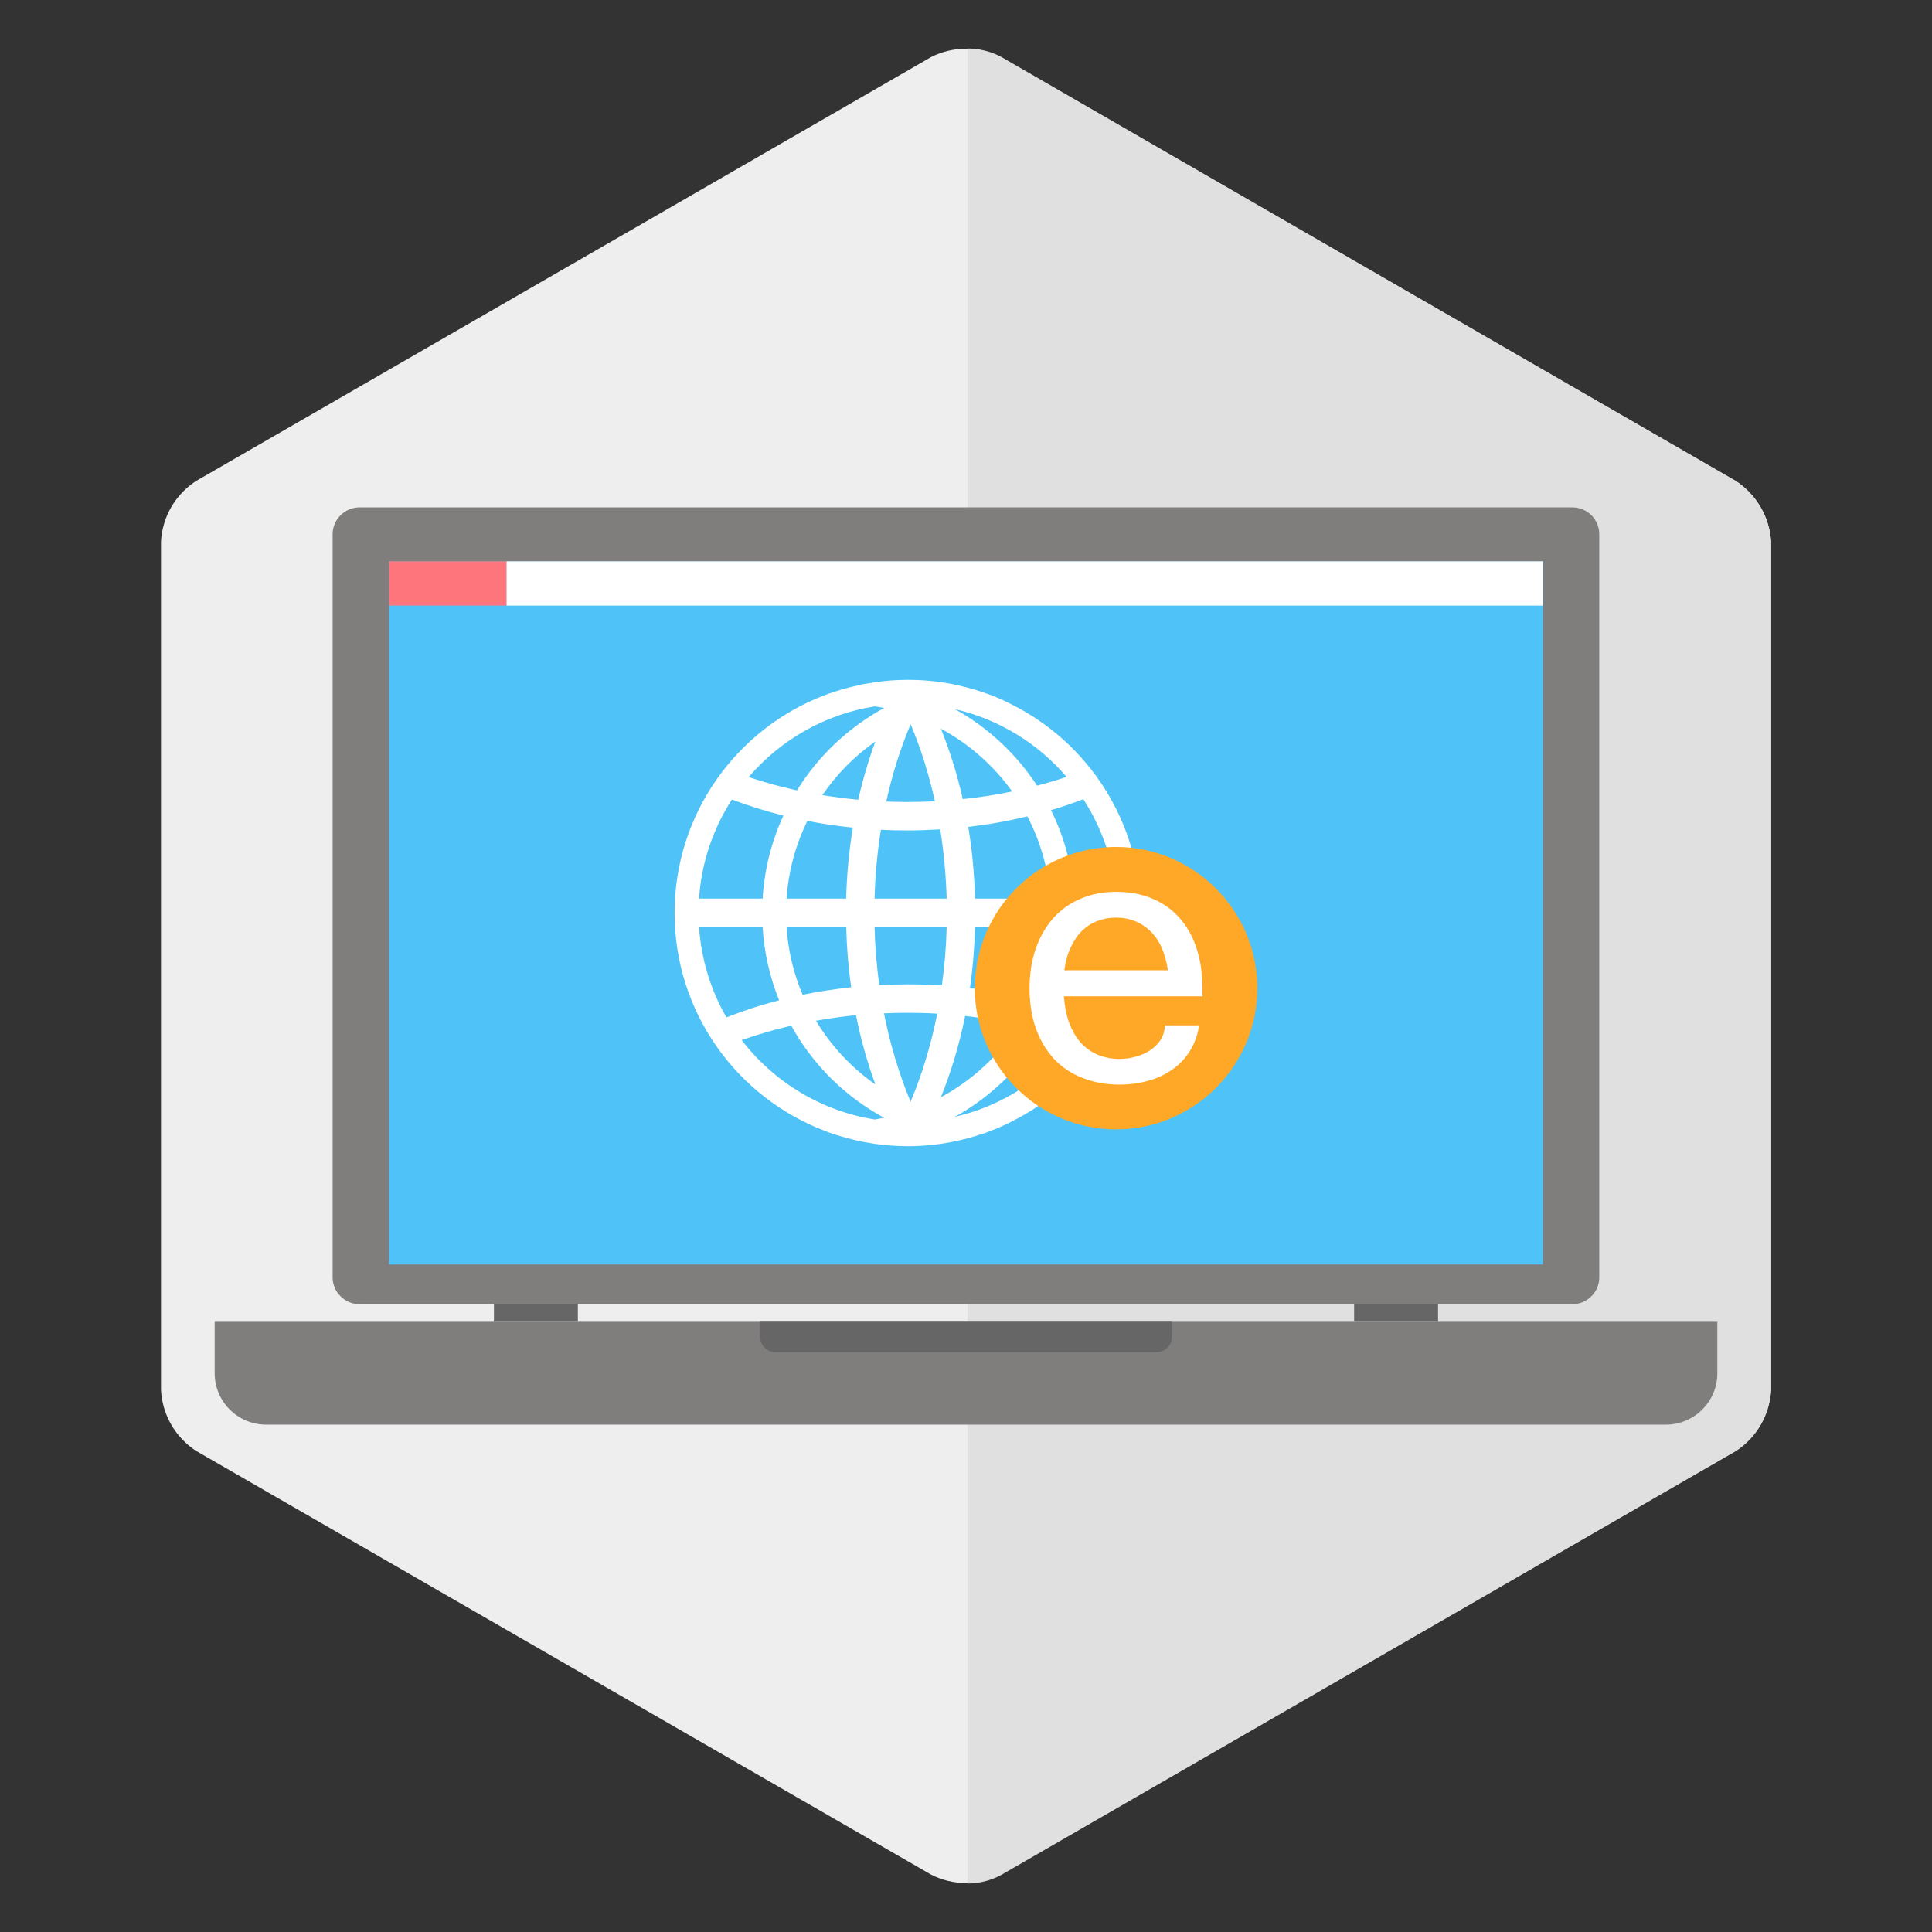 <?xml version="1.0" encoding="utf-8"?>
<!-- Generator: Adobe Illustrator 16.0.0, SVG Export Plug-In . SVG Version: 6.00 Build 0)  -->
<!DOCTYPE svg PUBLIC "-//W3C//DTD SVG 1.1//EN" "http://www.w3.org/Graphics/SVG/1.1/DTD/svg11.dtd">
<svg version="1.1" id="Layer_1" xmlns="http://www.w3.org/2000/svg" xmlns:xlink="http://www.w3.org/1999/xlink" x="0px" y="0px"
	 width="18px" height="18px" viewBox="-1 -1 18 18" enable-background="new -1 -1 18 18" xml:space="preserve">
<rect x="-1" y="-1" width="18" height="18" fill="#333333" stroke="none"/>
<g>
	<g>
		<path fill="#EEEEEE" d="M0.5,4.046c0.012-0.229,0.133-0.438,0.324-0.563l6.85-3.951c0.205-0.104,0.447-0.104,0.65,0l6.85,3.951
			c0.191,0.125,0.313,0.334,0.326,0.563v7.904c-0.014,0.23-0.135,0.439-0.326,0.566l-6.85,3.949c-0.203,0.105-0.445,0.105-0.65,0
			l-6.85-3.949C0.633,12.39,0.512,12.181,0.5,11.95V4.046z"/>
		<path fill="#E0E0E0" d="M15.172,3.481L8.324-0.472C8.229-0.521,8.123-0.548,8.014-0.548v17.096c0.109,0,0.215-0.027,0.311-0.078
			l6.848-3.951c0.193-0.125,0.314-0.334,0.328-0.564v-7.91C15.484,3.815,15.363,3.606,15.172,3.481z"/>
	</g>
	<path fill="#807D7D" d="M2.35,3.727h11.3c0.137,0,0.25,0.112,0.25,0.25v6.924c0,0.137-0.113,0.25-0.25,0.25H2.35
		c-0.138,0-0.251-0.113-0.251-0.25V3.977C2.099,3.839,2.212,3.727,2.35,3.727z"/>
	<path fill="#4FC3F7" d="M2.625,4.23h10.75v6.551H2.625V4.23z"/>
	<path fill="#807D7D" d="M1,11.315h14v0.479c0,0.265-0.216,0.479-0.479,0.479H1.479C1.216,12.273,1,12.059,1,11.794V11.315z"/>
	<path fill="#666666" d="M6.082,11.315h3.836v0.141c0,0.077-0.063,0.142-0.141,0.142H6.223c-0.077,0-0.141-0.064-0.141-0.142V11.315
		z"/>
	<path fill="#FF757C" d="M2.625,4.23H3.72v0.412H2.625V4.23z"/>
	<path fill="#FFFFFF" d="M13.375,4.23H3.72v0.412h9.655V4.23z"/>
	<path fill="#666666" d="M3.602,11.15h0.782v0.165H3.602V11.15z M11.616,11.15L11.616,11.15h0.782v0.165h-0.782V11.15z"/>
	<path fill="#FFFFFF" d="M7.457,5.334c0.139,0,0.275,0.013,0.408,0.038l0.009,0.002C7.888,5.377,7.902,5.38,7.917,5.383L7.92,5.384
		L7.93,5.386c0.012,0.003,0.024,0.005,0.037,0.009l0.009,0.002C7.991,5.4,8.006,5.404,8.021,5.408L8.03,5.411
		c0.016,0.004,0.03,0.009,0.045,0.013l0.009,0.002C8.096,5.43,8.107,5.434,8.12,5.438L8.129,5.44l0.008,0.003
		c0.012,0.003,0.024,0.007,0.036,0.012l0.009,0.003l0.002,0.001c0.014,0.005,0.028,0.01,0.042,0.015l0,0l0.009,0.003h0
		c0.013,0.005,0.025,0.01,0.039,0.015l0.004,0.002l0.008,0.004c0.011,0.004,0.023,0.009,0.034,0.014l0.001,0l0.008,0.004L8.336,5.52
		c0.011,0.004,0.021,0.009,0.032,0.015l0.001,0L8.378,5.54c0.014,0.006,0.028,0.013,0.041,0.02l0,0l0.008,0.004
		c0.711,0.356,1.2,1.092,1.2,1.942c0,0.851-0.488,1.587-1.2,1.942L8.42,9.452h0C8.406,9.46,8.392,9.467,8.378,9.472L8.37,9.477
		L8.368,9.478C8.357,9.482,8.347,9.486,8.336,9.492L8.328,9.496L8.32,9.499H8.319c-0.011,0.006-0.022,0.01-0.034,0.015L8.277,9.518
		L8.273,9.52C8.26,9.524,8.248,9.529,8.234,9.533l0,0.001L8.225,9.537l0,0C8.211,9.543,8.198,9.548,8.184,9.554H8.182L8.173,9.558
		C8.161,9.561,8.149,9.564,8.137,9.569L8.129,9.571L8.12,9.574C8.107,9.579,8.096,9.582,8.084,9.586L8.075,9.588
		C8.06,9.593,8.045,9.597,8.03,9.601L8.021,9.604c-0.015,0.003-0.03,0.007-0.045,0.011L7.966,9.617
		C7.954,9.62,7.942,9.623,7.93,9.626L7.92,9.628L7.917,9.63C7.902,9.631,7.888,9.635,7.874,9.638L7.865,9.64
		C7.732,9.665,7.596,9.679,7.457,9.679c-0.104,0-0.207-0.009-0.307-0.022l0,0h0C7.116,9.651,7.083,9.646,7.05,9.64L7.038,9.637
		C7.026,9.635,7.014,9.632,7.001,9.63L6.989,9.627H6.988C6.903,9.607,6.82,9.584,6.74,9.557L6.738,9.556L6.727,9.552
		C6.714,9.547,6.703,9.543,6.691,9.539L6.68,9.534C5.865,9.222,5.285,8.432,5.285,7.506c0-0.926,0.58-1.716,1.395-2.028l0.011-0.004
		c0.011-0.004,0.023-0.009,0.035-0.013l0.012-0.004l0.001,0c0.081-0.028,0.164-0.052,0.249-0.07l0.001,0l0.012-0.002
		C7.014,5.38,7.026,5.377,7.038,5.375L7.05,5.373c0.033-0.006,0.066-0.011,0.099-0.016h0l0,0C7.25,5.342,7.353,5.334,7.457,5.334
		L7.457,5.334z M7.156,5.908L7.156,5.908c-0.193,0.135-0.361,0.305-0.494,0.5c0.109,0.018,0.221,0.032,0.334,0.043
		C7.039,6.262,7.092,6.08,7.156,5.908z M6.425,6.364L6.425,6.364c0.198-0.321,0.479-0.586,0.812-0.768
		C7.208,5.59,7.179,5.585,7.15,5.581C6.682,5.655,6.269,5.896,5.975,6.24C6.119,6.288,6.27,6.33,6.425,6.364L6.425,6.364z
		 M5.819,6.449L5.819,6.449C5.646,6.718,5.535,7.033,5.513,7.372h0.592c0.017-0.275,0.084-0.536,0.194-0.773
		C6.132,6.557,5.972,6.507,5.819,6.449z M6.522,6.648L6.522,6.648C6.414,6.869,6.346,7.113,6.328,7.372h0.555
		C6.89,7.145,6.91,6.924,6.946,6.711C6.801,6.696,6.659,6.675,6.522,6.648L6.522,6.648z M6.884,7.639L6.884,7.639H6.328
		c0.015,0.222,0.067,0.434,0.15,0.629c0.146-0.03,0.297-0.053,0.452-0.07C6.904,8.017,6.889,7.831,6.884,7.639z M6.259,8.32
		L6.259,8.32C6.173,8.107,6.12,7.878,6.105,7.639H5.513c0.021,0.304,0.111,0.59,0.255,0.84C5.924,8.417,6.088,8.363,6.259,8.32
		L6.259,8.32L6.259,8.32z M5.91,8.69L5.91,8.69c0.297,0.388,0.737,0.66,1.24,0.74C7.179,9.425,7.208,9.42,7.237,9.414
		C6.873,9.217,6.572,8.919,6.372,8.556C6.212,8.593,6.057,8.639,5.91,8.69z M6.602,8.51L6.602,8.51
		c0.141,0.234,0.33,0.437,0.554,0.594C7.081,8.9,7.02,8.685,6.975,8.458C6.848,8.471,6.724,8.488,6.602,8.51z M7.766,9.223
		L7.766,9.223C8.062,9.063,8.312,8.83,8.49,8.547C8.33,8.512,8.163,8.485,7.992,8.465C7.938,8.734,7.861,8.987,7.766,9.223
		L7.766,9.223z M8.717,8.604L8.717,8.604c-0.196,0.335-0.48,0.612-0.82,0.801c0.447-0.103,0.834-0.359,1.105-0.712
		C8.91,8.66,8.814,8.63,8.717,8.604z M9.144,8.481L9.144,8.481c0.146-0.25,0.236-0.536,0.258-0.842H9.011
		c-0.016,0.26-0.077,0.507-0.177,0.734C8.94,8.406,9.044,8.442,9.144,8.481z M8.617,8.313L8.617,8.313
		c0.096-0.208,0.154-0.435,0.17-0.673H8.084C8.079,7.833,8.063,8.022,8.037,8.206C8.237,8.229,8.431,8.266,8.617,8.313L8.617,8.313z
		 M8.084,7.372L8.084,7.372h0.703C8.769,7.098,8.692,6.838,8.572,6.606C8.395,6.649,8.211,6.682,8.021,6.704
		C8.057,6.919,8.078,7.142,8.084,7.372L8.084,7.372z M8.792,6.548L8.792,6.548c0.124,0.251,0.201,0.53,0.219,0.824h0.391
		c-0.023-0.34-0.134-0.656-0.309-0.926C8.996,6.483,8.896,6.518,8.792,6.548L8.792,6.548L8.792,6.548z M8.937,6.238L8.937,6.238
		c-0.266-0.311-0.628-0.536-1.04-0.631c0.309,0.172,0.572,0.417,0.765,0.713C8.756,6.295,8.849,6.268,8.937,6.238z M8.43,6.374
		L8.43,6.374C8.257,6.132,8.029,5.931,7.766,5.789C7.849,5.994,7.918,6.213,7.97,6.445C8.127,6.429,8.281,6.405,8.43,6.374
		L8.43,6.374z M7.257,6.468L7.257,6.468c0.064,0.002,0.129,0.004,0.195,0.004c0.087,0,0.173-0.002,0.258-0.007
		C7.654,6.211,7.578,5.97,7.484,5.747C7.39,5.971,7.313,6.213,7.257,6.468z M7.76,6.727L7.76,6.727
		c-0.101,0.006-0.204,0.01-0.308,0.01c-0.083,0-0.164-0.002-0.245-0.006C7.174,6.938,7.154,7.152,7.148,7.372H7.82
		C7.813,7.151,7.793,6.935,7.76,6.727L7.76,6.727z M7.148,7.639L7.148,7.639c0.005,0.184,0.02,0.364,0.044,0.539
		c0.086-0.004,0.172-0.007,0.26-0.007c0.109,0,0.217,0.003,0.323,0.01C7.8,8.006,7.815,7.825,7.82,7.639H7.148z M7.236,8.441
		L7.236,8.441c0.058,0.293,0.142,0.57,0.248,0.824c0.106-0.254,0.19-0.528,0.248-0.821C7.639,8.438,7.546,8.436,7.452,8.436
		C7.38,8.436,7.307,8.438,7.236,8.441z"/>
	<path fill="#FFA726" d="M9.398,9.522c0.725,0,1.316-0.59,1.316-1.315c0-0.725-0.592-1.316-1.316-1.316
		c-0.726,0-1.316,0.591-1.316,1.316C8.083,8.933,8.673,9.522,9.398,9.522z"/>
	<path fill="#FFFFFF" d="M9.431,9.105c-0.124,0-0.238-0.02-0.341-0.061C8.987,9.006,8.898,8.947,8.824,8.87
		c-0.072-0.078-0.13-0.172-0.171-0.282c-0.04-0.112-0.061-0.238-0.061-0.38c0-0.14,0.021-0.266,0.06-0.375
		c0.039-0.111,0.095-0.206,0.165-0.283s0.155-0.137,0.255-0.178C9.171,7.329,9.28,7.309,9.398,7.309c0.122,0,0.234,0.02,0.333,0.061
		c0.1,0.041,0.184,0.1,0.254,0.177c0.07,0.078,0.124,0.171,0.161,0.282c0.038,0.112,0.057,0.238,0.057,0.379v0.074H8.912
		C8.92,8.38,8.937,8.467,8.965,8.539c0.028,0.073,0.066,0.134,0.111,0.183c0.046,0.048,0.1,0.084,0.159,0.108
		c0.06,0.023,0.125,0.036,0.195,0.036c0.051,0,0.101-0.007,0.15-0.021c0.05-0.013,0.096-0.033,0.136-0.06
		c0.039-0.026,0.072-0.059,0.098-0.098c0.024-0.039,0.037-0.083,0.039-0.134h0.319c-0.014,0.088-0.041,0.167-0.084,0.235
		c-0.042,0.069-0.096,0.127-0.161,0.173c-0.064,0.047-0.14,0.083-0.225,0.107S9.527,9.105,9.431,9.105L9.431,9.105z M9.881,8.04
		L9.881,8.04C9.857,7.877,9.802,7.755,9.715,7.673C9.628,7.59,9.522,7.549,9.398,7.549c-0.062,0-0.118,0.01-0.172,0.031
		C9.172,7.6,9.125,7.63,9.082,7.671c-0.041,0.04-0.076,0.092-0.105,0.153C8.947,7.886,8.928,7.958,8.916,8.04H9.881L9.881,8.04
		L9.881,8.04z"/>
</g>
</svg>
